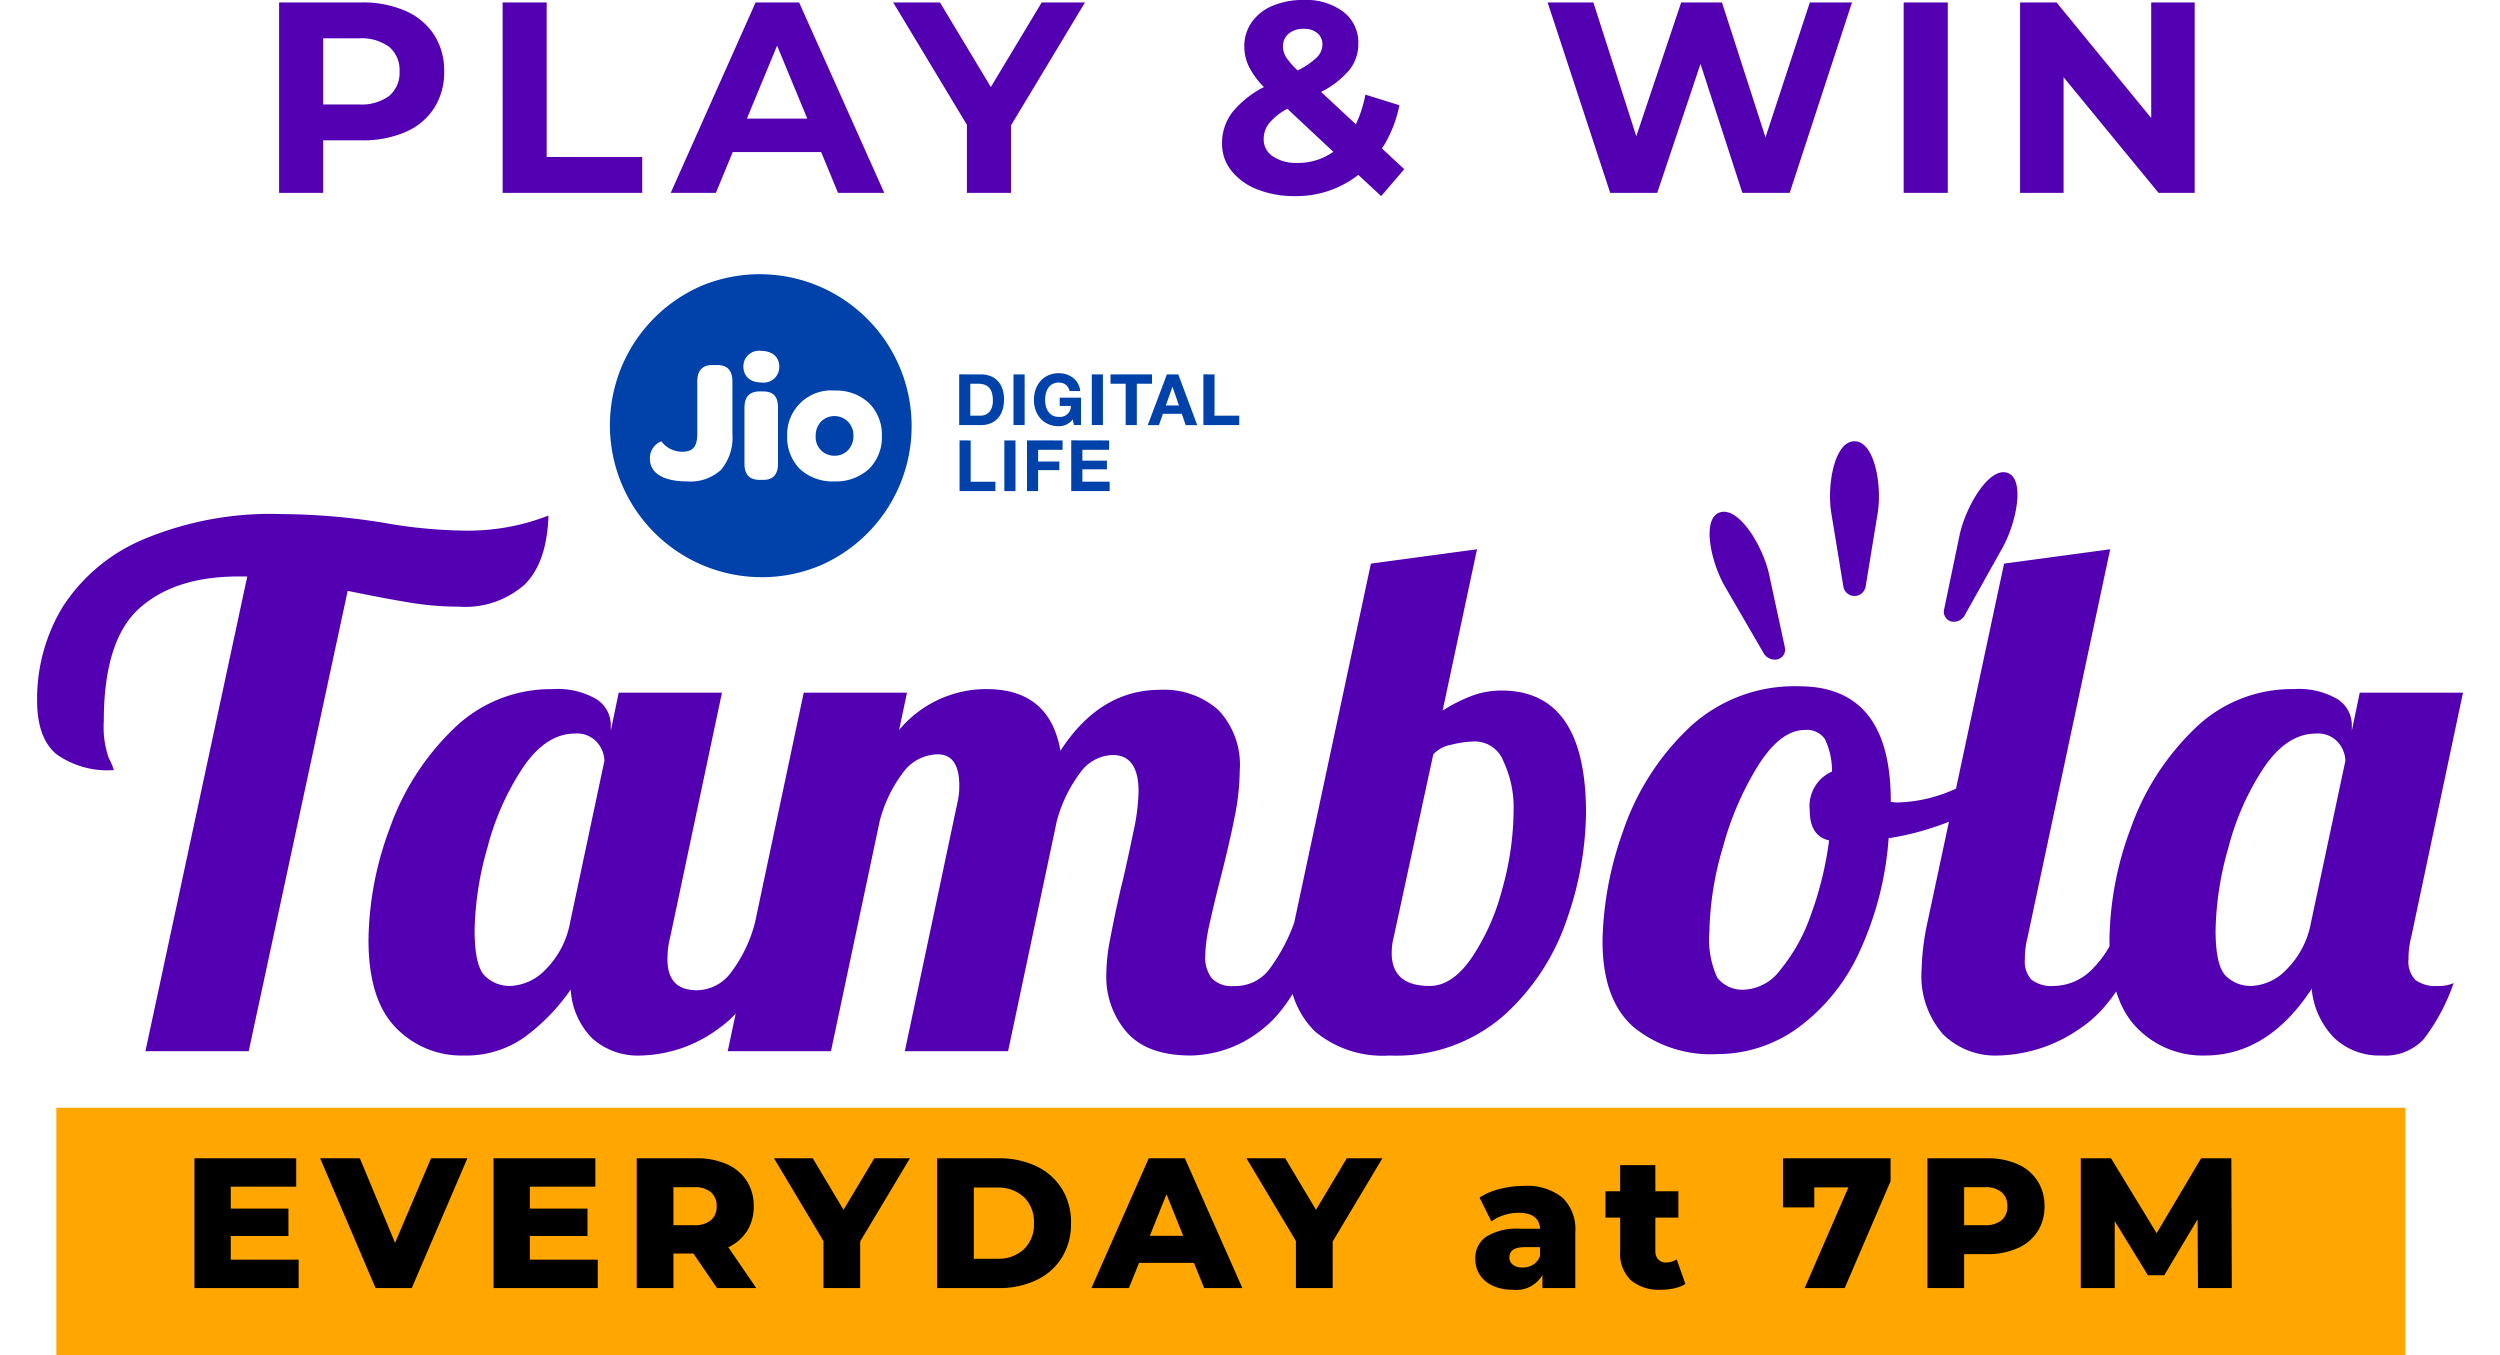 <svg xmlns="http://www.w3.org/2000/svg" xmlns:xlink="http://www.w3.org/1999/xlink" width="202.214" height="109.598" viewBox="0 0 202.214 109.598"><defs><style>.a,.b{fill:#5200b2;}.b{fill-rule:evenodd;}.c,.d{fill:#0041aa;}.c{stroke:rgba(0,0,0,0);}.e{fill:#ffa700;}.f{filter:url(#c);}.g{filter:url(#a);}</style><filter id="a" x="0" y="38.591" width="202.214" height="49.79" filterUnits="userSpaceOnUse"><feOffset dx="2" dy="2" input="SourceAlpha"/><feGaussianBlur stdDeviation="1" result="b"/><feFlood flood-opacity="0.161"/><feComposite operator="in" in2="b"/><feComposite in="SourceGraphic"/></filter><filter id="c" x="135.281" y="32.691" width="30.901" height="23.668" filterUnits="userSpaceOnUse"><feOffset dx="2" dy="2" input="SourceAlpha"/><feGaussianBlur stdDeviation="1" result="d"/><feFlood flood-opacity="0.161"/><feComposite operator="in" in2="d"/><feComposite in="SourceGraphic"/></filter></defs><g transform="translate(-64.948 -191.812)"><g class="g" transform="matrix(1, 0, 0, 1, 64.95, 191.81)"><path class="a" d="M-80.562-38.4h-.7q-5.162,0-8.033,2.581t-2.871,9.135a7.607,7.607,0,0,0,.406,2.987,5.038,5.038,0,0,1,.406.957,7.082,7.082,0,0,1-4.669-1.305q-1.537-1.305-1.537-4.321a14.353,14.353,0,0,1,2.03-7.511,14.354,14.354,0,0,1,6.467-5.481,26.535,26.535,0,0,1,11.281-2.088,52.986,52.986,0,0,1,8.236.7,39.506,39.506,0,0,0,6.612.638A17.82,17.82,0,0,0-56.2-43.326q-.116,3.77-1.914,5.568a7.24,7.24,0,0,1-5.336,1.8,24.011,24.011,0,0,1-3.712-.29q-1.856-.29-5.278-.986L-80.446,0H-88.8ZM-63.046.348a7.377,7.377,0,0,1-5.51-2.262q-2.2-2.262-2.2-7.076a26.493,26.493,0,0,1,1.711-9.019,20.77,20.77,0,0,1,5.1-8,11.243,11.243,0,0,1,8.091-3.277,6.212,6.212,0,0,1,3.538.812,2.5,2.5,0,0,1,1.16,2.146v.406L-50.518-29h8.352L-46.342-9.28a7.178,7.178,0,0,0-.232,1.856q0,2.494,2.378,2.494a3.5,3.5,0,0,0,2.813-1.508A11.356,11.356,0,0,0-39.5-10.382h2.436q-2.146,6.264-5.307,8.5A10.944,10.944,0,0,1-48.72.348a5.549,5.549,0,0,1-3.915-1.363A6.1,6.1,0,0,1-54.4-4.988a16.194,16.194,0,0,1-3.741,3.857A8.177,8.177,0,0,1-63.046.348Zm3.77-5.626A4.187,4.187,0,0,0-56.4-6.641a7.156,7.156,0,0,0,1.943-3.741l2.784-13.108a2.354,2.354,0,0,0-.58-1.479,2.164,2.164,0,0,0-1.8-.725q-2.32,0-4.176,2.7a21.353,21.353,0,0,0-2.9,6.5,25.693,25.693,0,0,0-1.044,6.7q0,2.9.841,3.712A2.852,2.852,0,0,0-59.276-5.278ZM-4.234.348q-3.538,0-5.191-1.885a6.828,6.828,0,0,1-1.653-4.669,15.019,15.019,0,0,1,.29-2.755q.29-1.537.609-2.987t.435-1.856q.464-2.03.87-4A16.592,16.592,0,0,0-8.468-21q0-2.958-2.088-2.958a3.352,3.352,0,0,0-2.668,1.479,11.383,11.383,0,0,0-1.856,3.857L-19.024,0h-8.352l4.234-20.01a5.957,5.957,0,0,0,.174-1.45q0-2.552-1.74-2.552a3.523,3.523,0,0,0-2.813,1.479,11.033,11.033,0,0,0-1.885,3.915L-33.35,0H-41.7l6.148-29H-27.2l-.638,3.016a9.18,9.18,0,0,1,7.076-3.306q5.1,0,5.974,4.988,3.19-4.93,8.062-4.93a6.61,6.61,0,0,1,4.7,1.624,6.433,6.433,0,0,1,1.74,4.93A19.492,19.492,0,0,1-.7-18.937q-.406,2.059-1.16,5.017-.464,1.8-.841,3.509a13.346,13.346,0,0,0-.377,2.7,2.767,2.767,0,0,0,.522,1.8,2.206,2.206,0,0,0,1.8.638A3.447,3.447,0,0,0,2.03-6.525a14.63,14.63,0,0,0,2.088-3.857H6.554Q4.408-4,1.6-1.827A9.423,9.423,0,0,1-4.234.348Zm16.066,0A8.539,8.539,0,0,1,5.8-1.6,7.118,7.118,0,0,1,3.712-7.076a13.126,13.126,0,0,1,.406-3.306L10.324-39.44l8.584-1.16L16.124-27.55a12.614,12.614,0,0,1,2.668-1.305,7.113,7.113,0,0,1,2.088-.319q6.844,0,6.844,9.918A26.809,26.809,0,0,1,26.187-10.7a18.308,18.308,0,0,1-5.1,7.8A13.208,13.208,0,0,1,11.832.348ZM15.08-5.278q1.8,0,3.364-2.233a18.084,18.084,0,0,0,2.494-5.568,23.889,23.889,0,0,0,.928-6.409,8.747,8.747,0,0,0-.812-3.944,2.492,2.492,0,0,0-2.262-1.624,8.3,8.3,0,0,0-1.943.261,2.6,2.6,0,0,0-1.479.783L12.18-9.28a5.5,5.5,0,0,0-.174,1.334Q12.006-5.278,15.08-5.278ZM38.338.232a9.884,9.884,0,0,1-6.786-2.2q-2.494-2.2-2.494-6.96a27.65,27.65,0,0,1,1.624-8.758,20.71,20.71,0,0,1,5.22-8.323,12.43,12.43,0,0,1,9.048-3.509q7.424,0,7.424,9.28v.058a2.334,2.334,0,0,0,.638.058,11.928,11.928,0,0,0,4.408-1.015,22.041,22.041,0,0,0,4.524-2.465l.522,1.566a13.882,13.882,0,0,1-4.379,3.045A22.688,22.688,0,0,1,52.2-17.226,26.262,26.262,0,0,1,49.822-8a15.661,15.661,0,0,1-4.93,6.09A11.074,11.074,0,0,1,38.338.232Zm2.32-5.22a3.841,3.841,0,0,0,2.784-1.595,14.287,14.287,0,0,0,2.436-4.35,28.066,28.066,0,0,0,1.508-6.119Q45.82-17.4,45.82-19.488a3.039,3.039,0,0,1,1.8-3.132,5.966,5.966,0,0,0-.58-2.639,1.777,1.777,0,0,0-1.624-.725q-1.914,0-3.712,2.784a24.616,24.616,0,0,0-2.9,6.67,25.509,25.509,0,0,0-1.1,6.844,7.439,7.439,0,0,0,.638,3.741A2.585,2.585,0,0,0,40.658-4.988ZM61.074.348a6.023,6.023,0,0,1-4.495-1.74,7.164,7.164,0,0,1-1.711-5.22,20.111,20.111,0,0,1,.464-3.77L61.538-39.44l8.584-1.16L63.452-9.28a7.178,7.178,0,0,0-.232,1.856,2.128,2.128,0,0,0,.551,1.653,2.718,2.718,0,0,0,1.827.493A4.417,4.417,0,0,0,68.73-6.7a8.122,8.122,0,0,0,2.088-3.683h2.436q-2.146,6.264-5.51,8.5A12.014,12.014,0,0,1,61.074.348Zm16.7,0a7.377,7.377,0,0,1-5.51-2.262q-2.2-2.262-2.2-7.076a26.493,26.493,0,0,1,1.711-9.019,20.77,20.77,0,0,1,5.1-8A11.243,11.243,0,0,1,84.97-29.29a6.212,6.212,0,0,1,3.538.812,2.5,2.5,0,0,1,1.16,2.146v.406L90.306-29h8.352L94.482-9.28a7.178,7.178,0,0,0-.232,1.856A2.128,2.128,0,0,0,94.8-5.771a2.718,2.718,0,0,0,1.827.493A2.893,2.893,0,0,0,97.9-5.51,16,16,0,0,1,95.468-.957,4.265,4.265,0,0,1,92.1.348a5.335,5.335,0,0,1-3.857-1.421A6.537,6.537,0,0,1,86.42-5.046Q82.882.348,77.778.348Zm3.77-5.626a4.187,4.187,0,0,0,2.871-1.363,7.156,7.156,0,0,0,1.943-3.741L89.146-23.49a2.354,2.354,0,0,0-.58-1.479,2.164,2.164,0,0,0-1.8-.725q-2.32,0-4.176,2.7a21.353,21.353,0,0,0-2.9,6.5,25.693,25.693,0,0,0-1.044,6.7q0,2.9.841,3.712A2.852,2.852,0,0,0,81.548-5.278Z" transform="translate(98.56 83.03)"/></g><g class="f" transform="matrix(1, 0, 0, 1, 64.95, 191.81)"><path class="b" d="M26.711,8.967l-3.043,5.439a1,1,0,0,1-1.111.5A.819.819,0,0,1,22,13.926l1.24-5.957c.472-2.27,2.336-5.525,3.838-5.093S27.87,6.895,26.711,8.967ZM15.65,12.088a.913.913,0,0,1-1.8,0l-.974-5.933C12.5,3.894,13.127.332,14.749.332s2.246,3.562,1.875,5.823Zm-7.107,5.88a1.042,1.042,0,0,1-1.14-.491L4.281,12.1c-1.189-2.05-1.916-5.6-.375-6.025s3.453,2.793,3.938,5.038L9.116,17A.808.808,0,0,1,8.544,17.968Z" transform="translate(133.25 33.36)"/></g><path class="a" d="M-70.807-15.4a8.555,8.555,0,0,1,3.553.682,5.279,5.279,0,0,1,2.321,1.936,5.333,5.333,0,0,1,.814,2.97,5.347,5.347,0,0,1-.814,2.959,5.184,5.184,0,0,1-2.321,1.936,8.677,8.677,0,0,1-3.553.671h-3.1V0h-3.564V-15.4Zm-.2,8.25a3.743,3.743,0,0,0,2.442-.693,2.414,2.414,0,0,0,.836-1.969,2.439,2.439,0,0,0-.836-1.991,3.743,3.743,0,0,0-2.442-.693h-2.9V-7.15Zm11.616-8.25h3.564V-2.9H-48.1V0H-59.389ZM-33.627-3.3h-7.15L-42.141,0h-3.652l6.864-15.4h3.52L-28.523,0h-3.74Zm-1.122-2.706-2.442-5.9-2.442,5.9Zm16.478.55V0h-3.564V-5.5L-27.8-15.4h3.784L-19.9-8.558l4.114-6.842h3.5ZM11.671.264,9.823-1.452A8.128,8.128,0,0,1,4.675.264,8.025,8.025,0,0,1,1.661-.275,4.933,4.933,0,0,1-.44-1.782,3.44,3.44,0,0,1-1.2-3.96,4.131,4.131,0,0,1-.4-6.479,7.966,7.966,0,0,1,2.189-8.558,6.365,6.365,0,0,1,.979-10.2,3.7,3.7,0,0,1,.6-11.814a3.393,3.393,0,0,1,.594-1.98,3.852,3.852,0,0,1,1.683-1.331A6.275,6.275,0,0,1,5.4-15.6a5.031,5.031,0,0,1,3.212.957,3.123,3.123,0,0,1,1.21,2.585,3.358,3.358,0,0,1-.715,2.112,7.223,7.223,0,0,1-2.3,1.782L9.625-5.544a10,10,0,0,0,.77-2.4l2.75.858a10.058,10.058,0,0,1-1.408,3.5l1.8,1.672ZM5.4-13.266a1.785,1.785,0,0,0-1.221.4,1.287,1.287,0,0,0-.451,1.012,1.672,1.672,0,0,0,.242.869A6.006,6.006,0,0,0,4.917-9.9a6.145,6.145,0,0,0,1.562-1.067,1.478,1.478,0,0,0,.44-1.023,1.177,1.177,0,0,0-.4-.924A1.633,1.633,0,0,0,5.4-13.266ZM4.917-2.42a4.872,4.872,0,0,0,2.882-.9L4.081-6.8A4.991,4.991,0,0,0,2.607-5.632a2.073,2.073,0,0,0-.44,1.3,1.623,1.623,0,0,0,.748,1.386A3.408,3.408,0,0,0,4.917-2.42ZM49.753-15.4,44.715,0H40.887L37.5-10.428,34,0H30.195l-5.06-15.4h3.7L32.307-4.576,35.937-15.4h3.3l3.52,10.912L46.343-15.4Zm4.18,0H57.5V0H53.933Zm23.54,0V0H74.547L66.869-9.35V0h-3.52V-15.4H66.3l7.656,9.35V-15.4Z" transform="translate(164.994 207.41)"/><g transform="translate(114.279 213.929)"><path class="c" d="M12.284,24.569A12.288,12.288,0,0,1,7.5.965,12.288,12.288,0,0,1,17.066,23.6,12.21,12.21,0,0,1,12.284,24.569ZM18.2,9.473a3.564,3.564,0,0,0-3.86,3.661,3.631,3.631,0,0,0,1.033,2.688,3.9,3.9,0,0,0,2.783,1,3.95,3.95,0,0,0,2.792-1A3.584,3.584,0,0,0,22,13.149a3.6,3.6,0,0,0-1.043-2.664A3.866,3.866,0,0,0,18.2,9.473ZM4.154,13.582A1.457,1.457,0,0,0,3.237,15c0,1.159,1.1,1.823,3.025,1.823a3.653,3.653,0,0,0,2.72-.929,4.029,4.029,0,0,0,.928-2.9V8.724c0-.873-.414-1.315-1.23-1.315h-.41c-.786,0-1.2.455-1.2,1.315v4.227c0,1.058-.345,1.47-1.23,1.47a2.085,2.085,0,0,1-1.668-.834A.019.019,0,0,0,4.154,13.582ZM12.1,9.544c-.806,0-1.215.442-1.215,1.315v4.524c0,.9.4,1.315,1.244,1.315h.283c.788,0,1.187-.443,1.187-1.315V10.859c0-.909-.375-1.315-1.216-1.315Zm.128-3.28A1.258,1.258,0,0,0,10.8,7.537c0,.793.563,1.286,1.469,1.286A1.264,1.264,0,0,0,13.7,7.537C13.7,6.752,13.132,6.264,12.225,6.264Zm5.946,8.482a1.5,1.5,0,0,1-1.527-1.612,1.643,1.643,0,0,1,.429-1.148A1.539,1.539,0,0,1,19.7,13.149a1.639,1.639,0,0,1-.435,1.144A1.493,1.493,0,0,1,18.171,14.746Z" transform="translate(0 0)"/><g transform="translate(28.253 8.073)"><path class="d" d="M2389.813,731.243a2.114,2.114,0,0,1,.738.126,1.6,1.6,0,0,1,.59.379,1.748,1.748,0,0,1,.39.631,2.554,2.554,0,0,1,.141.889,2.83,2.83,0,0,1-.115.826,1.825,1.825,0,0,1-.346.654,1.624,1.624,0,0,1-.58.433,1.952,1.952,0,0,1-.817.158h-1.767v-4.1Zm-.063,3.338a1.159,1.159,0,0,0,.378-.063.846.846,0,0,0,.328-.209,1.056,1.056,0,0,0,.229-.382,1.674,1.674,0,0,0,.086-.573,2.378,2.378,0,0,0-.061-.559,1.115,1.115,0,0,0-.2-.427.883.883,0,0,0-.364-.273,1.457,1.457,0,0,0-.559-.095h-.643v2.581Z" transform="translate(-2388.046 -731.149)"/><rect class="d" width="0.9" height="4.095" transform="translate(4.394 0.094)"/><path class="d" d="M2439.927,734.635a1.508,1.508,0,0,1-.591.123,2.1,2.1,0,0,1-.846-.164,1.811,1.811,0,0,1-.633-.45,1.974,1.974,0,0,1-.4-.674,2.466,2.466,0,0,1-.138-.835,2.551,2.551,0,0,1,.138-.852,2.03,2.03,0,0,1,.4-.686,1.8,1.8,0,0,1,.633-.459,2.071,2.071,0,0,1,.846-.166,1.994,1.994,0,0,1,.611.094,1.729,1.729,0,0,1,.532.278,1.506,1.506,0,0,1,.583,1.073h-.86a.866.866,0,0,0-.31-.516.9.9,0,0,0-.557-.172,1.046,1.046,0,0,0-.516.118.971.971,0,0,0-.344.315,1.388,1.388,0,0,0-.192.45,2.261,2.261,0,0,0-.061.522,2.1,2.1,0,0,0,.061.5,1.358,1.358,0,0,0,.192.439.982.982,0,0,0,.344.313,1.049,1.049,0,0,0,.516.117.879.879,0,0,0,.975-.883h-.907v-.671h1.722v2.214h-.573l-.092-.465a1.345,1.345,0,0,1-.533.433" transform="translate(-2431.272 -730.474)"/><rect class="d" width="0.9" height="4.095" transform="translate(10.726 0.094)"/><path class="d" d="M2487.723,732v-.757h3.356V732h-1.228v3.338h-.9V732Z" transform="translate(-2475.483 -731.149)"/><path class="d" d="M2514.718,731.245l1.531,4.1h-.935l-.309-.912h-1.531l-.321.912h-.906l1.549-4.1Zm.052,2.512-.516-1.5h-.012l-.533,1.5Z" transform="translate(-2496.995 -731.15)"/><path class="d" d="M2549.814,731.243v3.338h2v.757h-2.9v-4.1Z" transform="translate(-2529.16 -731.149)"/><path class="d" d="M2389.18,774.743v3.338h2v.757h-2.9v-4.1Z" transform="translate(-2388.25 -769.307)"/><rect class="d" width="0.9" height="4.095" transform="translate(3.654 5.436)"/><path class="d" d="M2435.605,774.743v.757h-1.979v.946h1.715v.7h-1.715v1.692h-.9v-4.1Z" transform="translate(-2427.24 -769.307)"/><path class="d" d="M2464.927,774.743v.757h-2.163v.878h1.985v.7h-1.985v1h2.208v.757h-3.109v-4.1Z" transform="translate(-2452.799 -769.307)"/></g></g><rect class="e" width="190" height="20" transform="translate(69.504 281.41)"/><path d="M-73.965-2.3V0h-8.43V-10.5h8.235v2.3h-5.295v1.77h4.665v2.22h-4.665V-2.3Zm13.65-8.2L-64.815,0H-67.74l-4.485-10.5h3.21l2.85,6.84,2.91-6.84ZM-49.77-2.3V0H-58.2V-10.5h8.235v2.3H-55.26v1.77H-50.6v2.22H-55.26V-2.3Zm7.74-.495h-1.62V0h-2.97V-10.5h4.8a5.989,5.989,0,0,1,2.475.472,3.67,3.67,0,0,1,1.62,1.35,3.7,3.7,0,0,1,.57,2.062,3.657,3.657,0,0,1-.533,1.988A3.6,3.6,0,0,1-39.21-3.3L-36.945,0h-3.18Zm1.875-3.825a1.431,1.431,0,0,0-.465-1.14A2.048,2.048,0,0,0-42-8.16h-1.65v3.075H-42a2.075,2.075,0,0,0,1.38-.4A1.408,1.408,0,0,0-40.155-6.615Zm11.61,2.85V0h-2.97V-3.81l-4-6.69h3.135l2.49,4.17,2.49-4.17h2.88ZM-22.32-10.5h4.965a6.95,6.95,0,0,1,3.06.645,4.858,4.858,0,0,1,2.07,1.83A5.156,5.156,0,0,1-11.49-5.25a5.156,5.156,0,0,1-.735,2.775,4.858,4.858,0,0,1-2.07,1.83A6.95,6.95,0,0,1-17.355,0H-22.32Zm4.845,8.13a3.044,3.044,0,0,0,2.167-.765A2.755,2.755,0,0,0-14.49-5.25a2.755,2.755,0,0,0-.818-2.115,3.044,3.044,0,0,0-2.167-.765H-19.35v5.76Zm15.93.33h-4.44L-6.81,0H-9.84L-5.2-10.5H-2.28L2.37,0H-.72Zm-.87-2.19-1.35-3.36-1.35,3.36Zm12.09.465V0H6.7V-3.81l-4-6.69H5.835l2.49,4.17,2.49-4.17h2.88Zm15.465-4.5a4.589,4.589,0,0,1,3.09.923A3.542,3.542,0,0,1,29.3-4.515V0H26.64V-1.05A2.446,2.446,0,0,1,24.24.135,3.756,3.756,0,0,1,22.605-.2a2.424,2.424,0,0,1-1.042-.892A2.364,2.364,0,0,1,21.21-2.37,2.081,2.081,0,0,1,22.1-4.162a4.7,4.7,0,0,1,2.73-.637h1.62Q26.37-6.09,24.72-6.09a3.957,3.957,0,0,0-1.185.187,3.158,3.158,0,0,0-1.02.518l-.96-1.935a5.317,5.317,0,0,1,1.642-.7A7.81,7.81,0,0,1,25.14-8.265Zm-.105,6.6a1.579,1.579,0,0,0,.87-.24,1.336,1.336,0,0,0,.54-.7v-.705h-1.23q-1.245,0-1.245.825a.726.726,0,0,0,.285.6A1.227,1.227,0,0,0,25.035-1.665ZM38.205-.33a2.872,2.872,0,0,1-.878.345,4.87,4.87,0,0,1-1.1.12,3.5,3.5,0,0,1-2.445-.78,2.991,2.991,0,0,1-.855-2.325V-5.7H31.74V-7.83h1.185V-9.945h2.85V-7.83h1.86V-5.7h-1.86V-3a.957.957,0,0,0,.232.683.813.813,0,0,0,.623.247,1.51,1.51,0,0,0,.87-.255ZM54.8-10.5v1.86L51.09,0H47.85l3.54-8.145H48.63v1.62H46.1V-10.5Zm7.785,0a5.989,5.989,0,0,1,2.475.472,3.67,3.67,0,0,1,1.62,1.35,3.7,3.7,0,0,1,.57,2.062,3.665,3.665,0,0,1-.57,2.055,3.688,3.688,0,0,1-1.62,1.342,5.989,5.989,0,0,1-2.475.473H60.75V0H57.78V-10.5ZM62.4-5.085a2.075,2.075,0,0,0,1.38-.4,1.408,1.408,0,0,0,.465-1.133,1.431,1.431,0,0,0-.465-1.14A2.048,2.048,0,0,0,62.4-8.16H60.75v3.075ZM79.665,0l-.03-5.565-2.7,4.53h-1.32L72.93-5.415V0H70.185V-10.5H72.63l3.69,6.06,3.6-6.06h2.445L82.4,0Z" transform="translate(163.068 295.999)"/></g></svg>